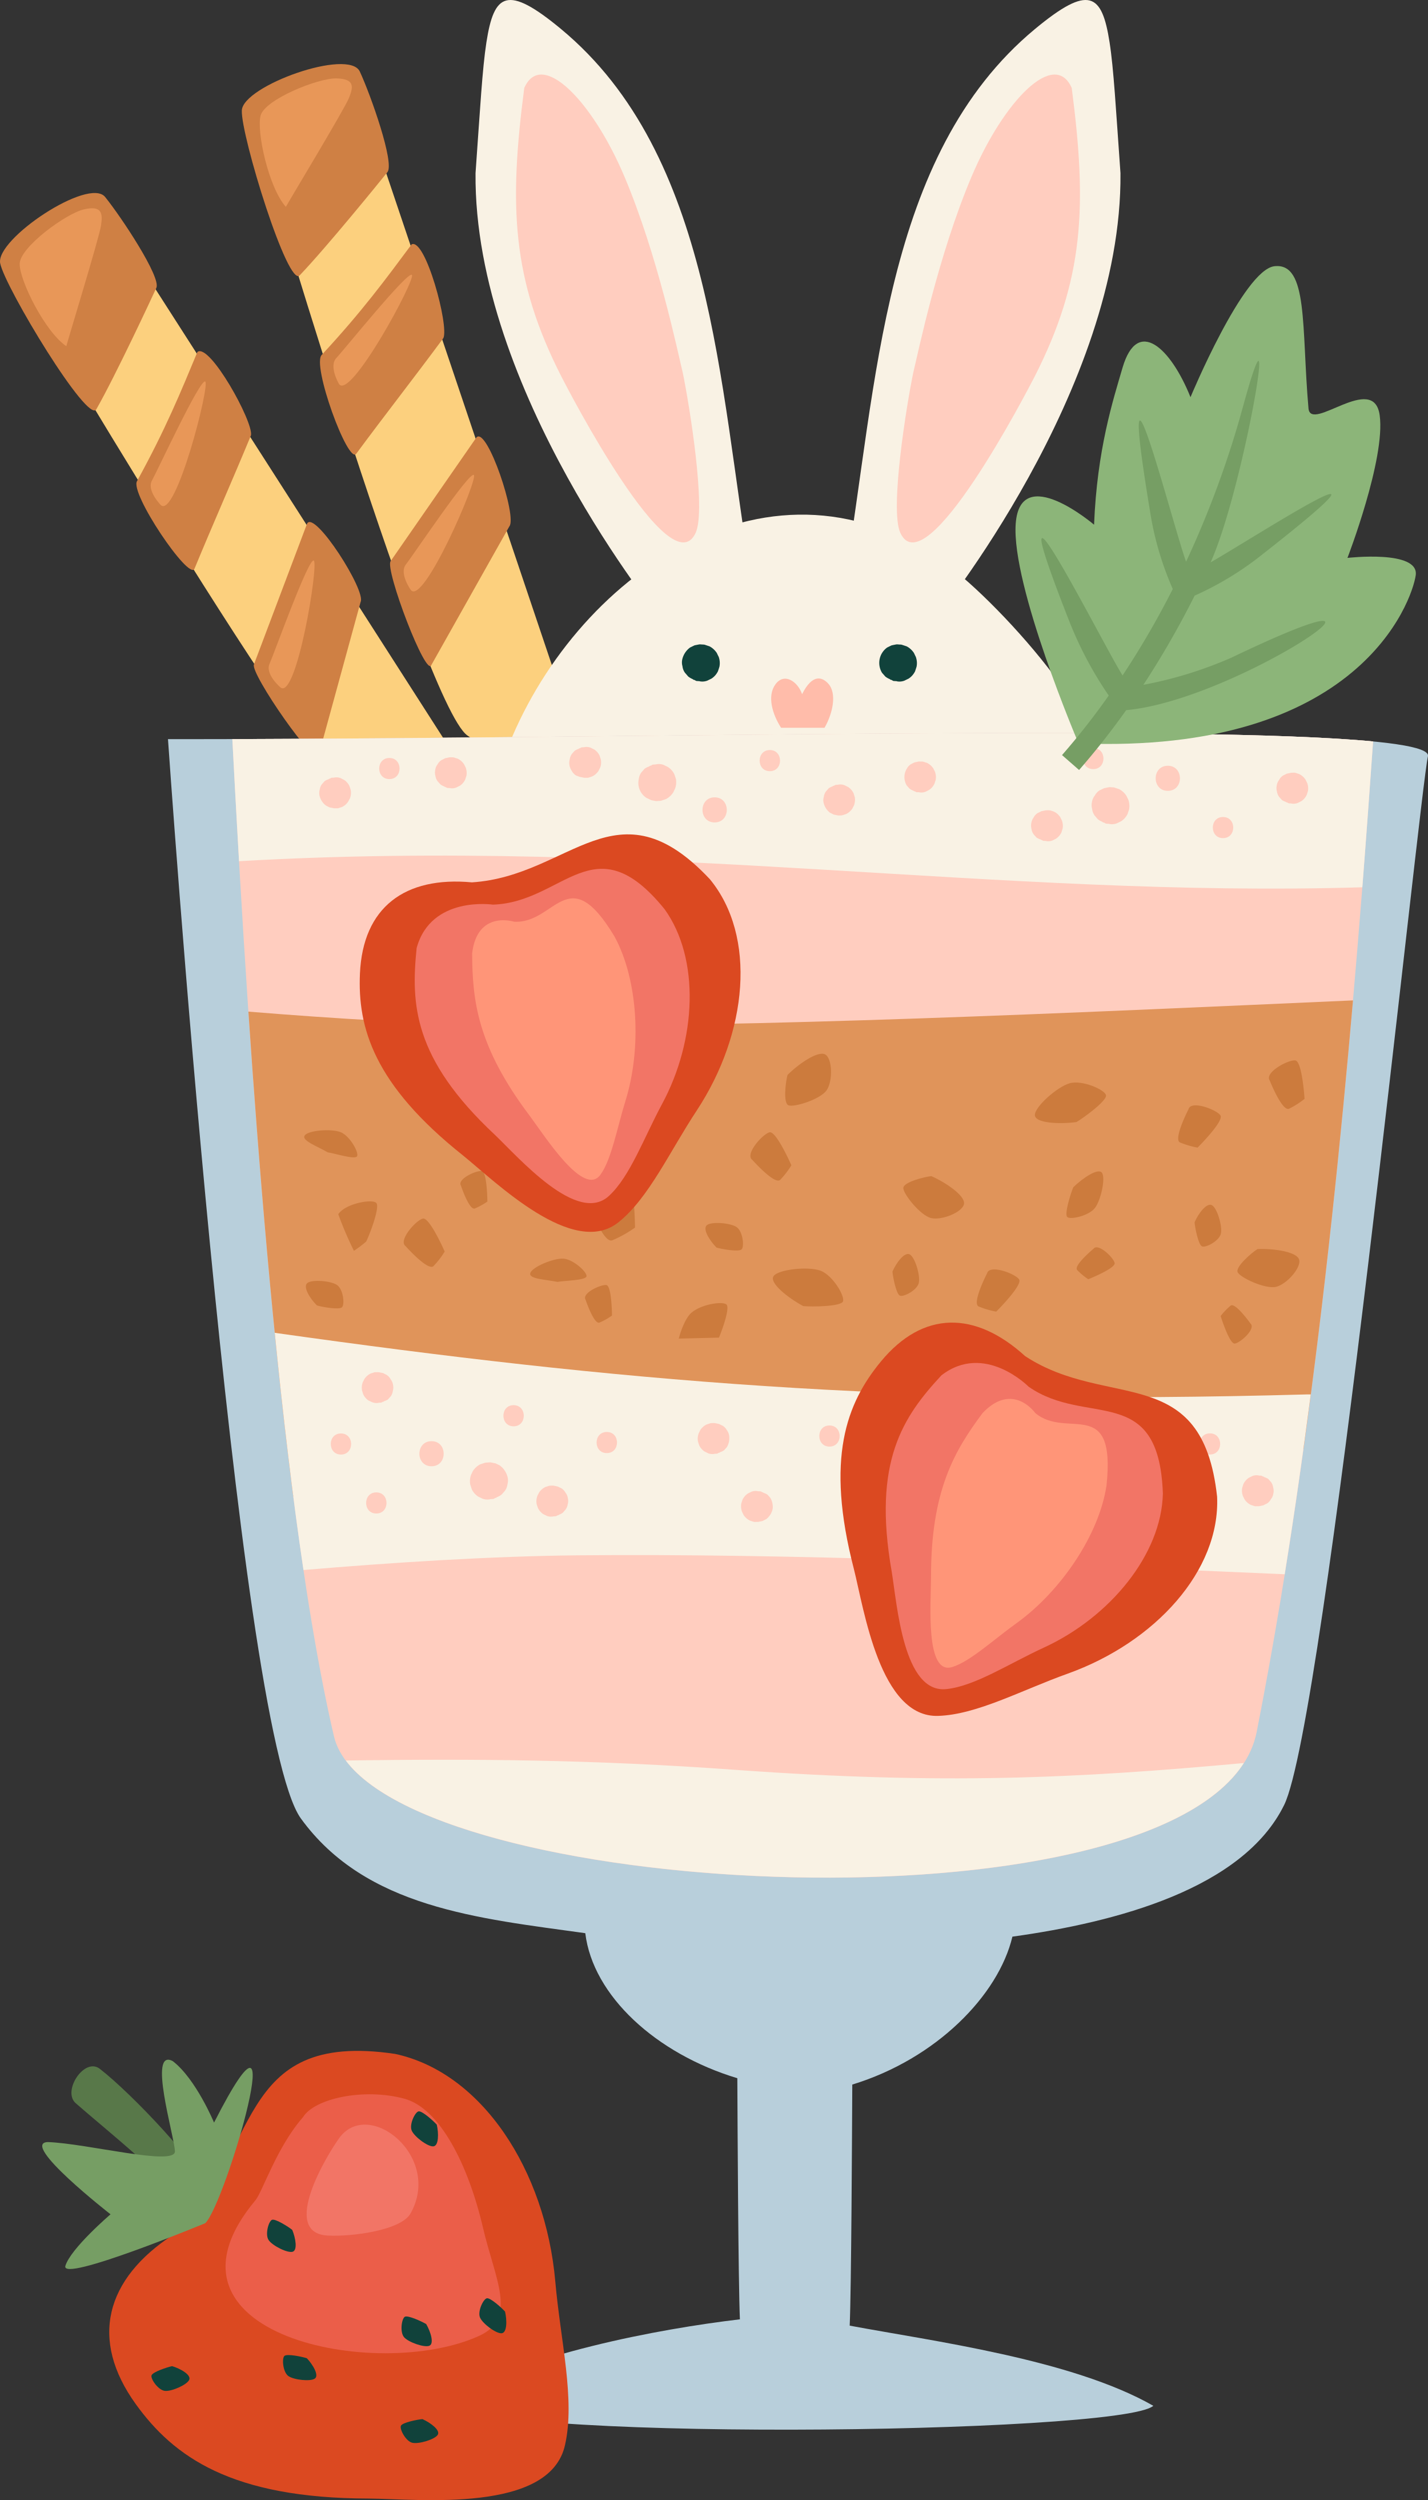 <svg xmlns="http://www.w3.org/2000/svg" width="617.25" height="1080" viewBox="0 0 617.25 1080"><rect x="0" y="0" width="617.25" height="1080" fill="#333333" stroke="none"/><g id="Слой_2" data-name="Слой 2"><g id="Easter65_545267704"><g id="Easter65_545267704-2" data-name="Easter65_545267704"><g><path d="M108.58 51.56s73.87 252 93.42 266.14 46.16-1.85 42.62-12.38L153.53 35C152 30.4 123.94 39.17 108.58 51.56z" fill="#fcd07e" fill-rule="evenodd"/><path d="M129.61 118.87c-5 6.13-25.57-60.5-25.08-71.17s46.25-27 51-16.79 15.08 39.51 11.95 43.43S141.22 106.72 129.61 118.87z" fill="#cf8044" fill-rule="evenodd"/><path d="M139.11 153.26c17.34-18.66 27.68-32.74 38.82-47.72 6-2.71 16.18 35.17 13.73 40.49-12.88 17.42-24.81 32.58-37.69 50C150.42 200.64 134.58 157.35 139.11 153.26z" fill="#cf8044" fill-rule="evenodd"/><path d="M168.86 242.39c12.72-18.4 24.4-35.1 37.12-53.49 4.64-4.53 17.73 34.51 14.15 38.54l-33.61 59.71C184.37 293.57 166.19 245.67 168.86 242.39z" fill="#cf8044" fill-rule="evenodd"/><path d="M123.57 89.36c.56-1.24 25.2-42 27.22-46.93s2.59-8.37-5.39-8.56-30.86 9.1-32.74 16S116.15 81.12 123.57 89.36z" fill="#e89758" fill-rule="evenodd"/><path d="M146.49 165.8s-4.48-7.58-1.09-11.17 30.84-37.68 32.65-35.9S151.18 173.54 146.49 165.8z" fill="#e89758" fill-rule="evenodd"/><path d="M177.54 254.81s-5.13-7.16-2.08-11 27.4-40.26 29.36-38.64S182.9 262.11 177.54 254.81z" fill="#e89758" fill-rule="evenodd"/></g><g><path d="M218.5 325.49c28.66-76.44 115.58-138.2 192.19-80.51 25.5 19.22 85.17 87.24 49.68 86.38z" fill="#f9f2e4" fill-rule="evenodd"/><g><path d="M384.62 293.37c.14.07.2.22.35.27s.28.0.4.1c.32.11.55.38.89.43l1.25.08c.14.0.26.11.41.11a6 6 0 0 0 3-.33l1.85-.9a7.88 7.88.0 0 0 2.77-3.15c.22-.65.43-1.3.65-2a7.87 7.87.0 0 0-.26-4v-.08a0 0 0 0 0 0 0h0c-.31-.62-.59-1.23-.89-1.85a8.75 8.75.0 0 0-1.46-1.68 7.44 7.44.0 0 0-1.83-1.23h-.05l-2-.66h0a7.56 7.56.0 0 0-1.06-.06 7.38 7.38.0 0 0-1.06-.07h0c-.1.0-1.92.36-2 .4h0-.11c-.19.08-1.69.8-1.86.9v0h-.05a8.18 8.18.0 0 0-2.29 11l1.41 1.6A7.77 7.77.0 0 0 384.62 293.37z" fill="#11423b" fill-rule="evenodd"/><path d="M299.42 293.37c.13.07.2.21.33.26s.29.05.42.11c.32.1.55.37.89.43l1.24.08c.14.0.27.1.41.1a6 6 0 0 0 3-.32l1.85-.9a7.9 7.9.0 0 0 2.77-3.16c.23-.65.44-1.29.65-2a8 8 0 0 0-.25-4v-.07a0 0 0 0 0 0 0v0c-.31-.61-.61-1.22-.9-1.85a9.34 9.34.0 0 0-1.45-1.67 7.77 7.77.0 0 0-1.83-1.24h-.05c-.06.0-1.91-.65-2-.66h0c-.32-.06-1.59-.1-1-.06a7.53 7.53.0 0 0-1.06-.07h-.05c-.1.0-1.92.36-2 .39h0-.1c-.19.09-1.69.81-1.87.91h0-.06a8.83 8.83.0 0 0-3.44 5.13 6 6 0 0 0 .07 3 5.88 5.88.0 0 0 1.09 2.84l1.39 1.61A8.2 8.2.0 0 0 299.42 293.37z" fill="#11423b" fill-rule="evenodd"/></g><g><g><path d="M285.67 267.44s-81-99.11-80.12-192.65c2-28 2.92-45 4.7-56.51 3.29-21.14 8.89-25.1 32.21-5.78C308.29 67 310.68 167 324.56 248.92 314.68 252 295.54 264.35 285.67 267.44z" fill="#f9f2e4" fill-rule="evenodd"/><path d="M226.61 38c-6.61 50.81-5.5 82.58 16.22 125 2.57 5 47 91 57.88 67.14 4.63-10.19-2.78-55.57-5.56-69-2.16-8.93-10.83-50.83-25.26-84.9C256 43.43 234.05 21.1 226.61 38z" fill="#ffcdbf" fill-rule="evenodd"/></g><g><path d="M404.21 267.44s81-99.11 80.11-192.65c-2-28-2.92-45-4.71-56.51-3.29-21.14-8.88-25.1-32.2-5.78C381.58 67 379.18 167 365.31 248.92 375.19 252 394.33 264.35 404.21 267.44z" fill="#f9f2e4" fill-rule="evenodd"/><path d="M463.25 38c6.62 50.81 5.5 82.58-16.2 125-2.59 5-47 91-57.9 67.14-4.63-10.19 2.79-55.57 5.57-69 2.15-8.93 10.82-50.83 25.26-84.9C433.89 43.43 455.82 21.1 463.25 38z" fill="#ffcdbf" fill-rule="evenodd"/></g></g></g><path d="M346.7 299.87c-1.82-5.42-7.73-9.55-11.56-4.19-3.61 5-1.31 12.83 2.48 18.7h18.79c3.64-6.38 5.38-14.91 1.62-19.05C355.41 292.43 351.18 290.92 346.7 299.87z" fill="#ffbcaa" fill-rule="evenodd"/><g><path d="M5 116.54S137.81 343 160.21 352s44.33-13 38.33-22.35l-154-240.1C41.91 85.45 16.84 100.78 5 116.54z" fill="#fcd07e" fill-rule="evenodd"/><path d="M41.69 176.71C38.3 183.89 2.2 124.24.08 113.76S38.39 76.35 45.45 85.1s24.23 34.66 22.14 39.23S50 162.1 41.69 176.71z" fill="#cf8044" fill-rule="evenodd"/><path d="M59.26 207.77c12.29-22.32 18.9-38.5 26.07-55.73 5.21-4.1 24.25 30.19 23.16 36-8.28 20-16.16 37.63-24.43 57.65C81.74 251 55.86 212.83 59.26 207.77z" fill="#cf8044" fill-rule="evenodd"/><path d="M109.77 287c7.87-20.94 15.14-40 23-60.9 3.42-5.53 25.58 29.17 23.1 33.93q-9.06 33.06-18.11 66.1C137.25 332.87 108 290.83 109.77 287z" fill="#cf8044" fill-rule="evenodd"/><path d="M28.67 149.55c.24-1.33 14.23-46.91 15-52.13s.47-8.76-7.31-7S8.65 106.75 8.51 113.92 19.48 143.36 28.67 149.55z" fill="#e89758" fill-rule="evenodd"/><path d="M69.47 218.14s-6.18-6.27-3.78-10.57 20.77-44 23-42.76S75.9 224.51 69.47 218.14z" fill="#e89758" fill-rule="evenodd"/><path d="M121.21 296.94s-6.71-5.7-4.7-10.19 16.8-45.71 19.1-44.61S128.18 302.72 121.21 296.94z" fill="#e89758" fill-rule="evenodd"/></g><path d="M193.85 1036.87c3.54 18.2 290.77 14.85 304.67 2.38-35.19-20.11-95.82-28-131.24-34.63.72-16.57 1-82.88 1.12-104.14 36.34-11.1 63.19-38.61 69.21-63.89 45-6.26 99.68-20.68 117.47-56.9s58.37-436 62.14-453-329.15-7.2-544.61-7.4c0 0 29.36 427.58 57.45 466.26s76.79 43.1 122.93 49.54c3.27 27 30.58 52.06 65.72 62.65.11 21.26.4 87.58 1.11 104.15C284.92 1006 226 1017 193.85 1036.87z" fill="#b8cfdb" fill-rule="evenodd"/><g><path d="M593.51 320.28c-75.38-7.25-315.11-1.49-493.08-1C104.87 403 117 632.46 144.34 750c16.87 72.46 380.59 90.77 398.87-1.9C572.51 599.57 586.2 424.64 593.51 320.28z" fill="#ffcdbf" fill-rule="evenodd"/><path d="M107.37 437c4.4 65.06 10.66 141.75 19.4 209.46 133-17.77 248-26.54 412.41-22 6.51.17 14.87.72 24.25 1.49 9.32-67.06 16.22-134.24 21.4-193.8C462 437.59 327.11 443.93 221.5 442.92 185.17 442.57 144.31 440 107.37 437z" fill="#e0945a" fill-rule="evenodd"/><path d="M593.51 320.28c-75.38-7.25-315.11-1.49-493.08-1 .74 13.93 1.69 31.93 2.89 52.74 178.86-10.32 327.54 16 485.55 11.26C590.65 360.33 592.18 339.14 593.51 320.28z" fill="#f9f2e4" fill-rule="evenodd"/><path d="M118.76 575.75c3.55 35.49 7.65 70.5 12.42 102.46 38.19-3.23 81.08-6 119-6.35 89.14-.86 199.12 3.53 305.12 8.18 4.13-25.72 7.88-51.77 11.27-77.69h-1.5C386.9 607.34 266.71 596.6 118.76 575.75z" fill="#f9f2e4" fill-rule="evenodd"/></g><path d="M149.47 760.49c44.91 60 341.26 74.11 388.16 1.1-72.32 6.64-129.92 9.38-218.94 3C255.71 760 205.07 759.75 149.47 760.49z" fill="#f9f2e4" fill-rule="evenodd"/><g><path d="M253.89 517.93s6.47 19.42 10.78 17.85a51.9 51.9.0 0 0 9.81-5.49s-.19-23-4.31-23.74S250.75 512.83 253.89 517.93z" fill="#cc7b3d" fill-rule="evenodd"/><path d="M340.41 464.34c-.78 2.74-2 12.16.4 13.13s13.73-2.54 16.48-6.47 2.55-13.73-.59-15.49S345.12 459.63 340.41 464.34z" fill="#cc7b3d" fill-rule="evenodd"/><path d="M309.71 538.92c2.1.64 9.6 2 10.85.78s.53-7.8-2.16-9.63-10.79-2.46-12.83-.85S306.75 535.94 309.71 538.92z" fill="#cc7b3d" fill-rule="evenodd"/><path d="M325.22 501.07s9.61 10.83 12 8.61a36.67 36.67.0 0 0 4.85-6.3s-6.51-14.88-9.41-14.25S321.75 498.62 325.22 501.07z" fill="#cc7b3d" fill-rule="evenodd"/><path d="M241 553.75c2.73-.56 12.2-.62 12.52-2.42s-5.78-7.43-10.1-7.63-13.34 3.62-14.19 6.2S235.45 552.65 241 553.75z" fill="#cc7b3d" fill-rule="evenodd"/><path d="M253.11 561.43s3.59 10.77 6 9.9a28.26 28.26.0 0 0 5.43-3.05s-.1-12.72-2.39-13.15S251.36 558.61 253.11 561.43z" fill="#cc7b3d" fill-rule="evenodd"/><path d="M402.58 508.06c-2.85.26-12.05 2.56-12.12 5.11s7.34 11.88 12 13 13.73-2.59 14.24-6.15S408.67 510.74 402.58 508.06z" fill="#cc7b3d" fill-rule="evenodd"/><path d="M463.94 512.84c-1.11 2.55-3.94 11.57-2.64 12.87s9.4-.5 12-3.92 4.66-13 3-15.2S468 508.92 463.94 512.84z" fill="#cc7b3d" fill-rule="evenodd"/><path d="M472.66 539.44s-8.74 7.25-7.06 9.16a28.13 28.13.0 0 0 4.8 4s11.82-4.69 11.4-7S474.66 536.8 472.66 539.44z" fill="#cc7b3d" fill-rule="evenodd"/><path d="M385.76 549.27c.16 2.2 1.6 9.69 3.2 10.41s7.47-2.33 8.19-5.51-1.61-10.94-3.85-12.26S387.45 545.44 385.76 549.27z" fill="#cc7b3d" fill-rule="evenodd"/><path d="M426.66 550.06S420 562.94 423 564.35a36.9 36.9.0 0 0 7.62 2.24s11.52-11.45 9.88-13.92S427.69 546 426.66 550.06z" fill="#cc7b3d" fill-rule="evenodd"/><path d="M347.21 564.2c3.65.35 16 .22 17.12-1.93s-4.42-11.51-9.76-13.4-18.13-.54-20.18 2.37S340.69 560.72 347.21 564.2z" fill="#cc7b3d" fill-rule="evenodd"/><g><path d="M310.78 577.82c1.92-4.65 4.63-12.75 3.3-14.23-1.61-1.79-12.34.0-16 4.27-1.86 2.15-3.64 6.35-4.69 10.38Q302 578.06 310.78 577.82z" fill="#cc7b3d" fill-rule="evenodd"/><path d="M158.28 536.32c1.63-3.28 6-14.87 4.39-16.66s-12.35.0-16 4.26a5.59 5.59.0 0 0-.46.58 155.75 155.75.0 0 0 6.77 15.82A51.93 51.93.0 0 0 158.28 536.32z" fill="#cc7b3d" fill-rule="evenodd"/></g><path d="M175.36 538.34s9.62 10.83 12 8.6a36.39 36.39.0 0 0 4.86-6.3s-6.52-14.88-9.42-14.24S171.9 535.89 175.36 538.34z" fill="#cc7b3d" fill-rule="evenodd"/><path d="M199.23 512.15s3.58 10.76 6 9.89a28.67 28.67.0 0 0 5.44-3s-.1-12.72-2.39-13.15S197.49 509.33 199.23 512.15z" fill="#cc7b3d" fill-rule="evenodd"/><path d="M141.7 497.8c2.77.34 11.77 3.29 12.64 1.68s-3.12-8.88-7.15-10.43-13.81-.79-15.44 1.39S136.79 495 141.7 497.8z" fill="#cc7b3d" fill-rule="evenodd"/><path d="M137 563.92c2.1.65 9.6 2 10.84.78s.54-7.8-2.17-9.62-10.78-2.46-12.82-.85S134 561 137 563.92z" fill="#cc7b3d" fill-rule="evenodd"/><path d="M465.27 484.71c3.17-1.84 13.16-9.16 12.8-11.55s-10.31-6.78-15.75-5.2-15 10.12-15 13.69S457.94 485.68 465.27 484.71z" fill="#cc7b3d" fill-rule="evenodd"/><path d="M513.71 479.2s-6.62 12.89-3.69 14.29a36.71 36.71.0 0 0 7.63 2.25s11.52-11.46 9.88-13.92S514.75 475.09 513.71 479.2z" fill="#cc7b3d" fill-rule="evenodd"/><path d="M540.52 571.74s-6.55-9.26-8.58-7.74a28.86 28.86.0 0 0-4.32 4.49s3.77 12.13 6.09 11.9S543 574 540.52 571.74z" fill="#cc7b3d" fill-rule="evenodd"/><path d="M516.35 528c.16 2.19 1.6 9.67 3.2 10.4s7.46-2.33 8.18-5.5-1.6-11-3.84-12.27S518 524.14 516.35 528z" fill="#cc7b3d" fill-rule="evenodd"/><path d="M548.84 466.76s5.35 13.46 8.34 12.19a36.58 36.58.0 0 0 6.71-4.27s-1-16.21-4-16.6S546.43 463.28 548.84 466.76z" fill="#cc7b3d" fill-rule="evenodd"/><path d="M543.54 539.57c-2.43 1.5-9.63 7.67-8.56 10s11.87 7.37 16.54 6.32 11.13-8.43 10-11.84S550.2 539.26 543.54 539.57z" fill="#cc7b3d" fill-rule="evenodd"/></g><g><path d="M394.82 341.56c.12.06.18.17.29.23s.23.0.35.07c.27.08.46.3.75.36h1c.13.0.23.09.35.08a5.05 5.05.0 0 0 2.52-.3l1.54-.78a6.66 6.66.0 0 0 2.3-2.69c.18-.55.35-1.1.53-1.64a6.78 6.78.0 0 0-.27-3.37.13.13.0 0 0 0-.06v0h0l-.77-1.54a7.82 7.82.0 0 0-1.25-1.41 6.67 6.67.0 0 0-1.55-1h-.05S399 329 398.92 329h0c-.26.0-1.33-.07-.88.0a5.24 5.24.0 0 0-.89-.05h0l-1.69.35h0-.08c-.17.07-1.41.69-1.57.78h0v0a5 5 0 0 0-1.83 1.95 6.94 6.94.0 0 0 0 7.34c.41.44.8.88 1.2 1.33A6.53 6.53.0 0 0 394.82 341.56z" fill="#ffcdbf" fill-rule="evenodd"/><path d="M449.69 362.57c.11.06.17.17.29.22s.23.0.35.08.47.31.75.35l1 .06c.12.0.23.08.35.08a4.92 4.92.0 0 0 2.51-.31l1.54-.77a6.65 6.65.0 0 0 2.31-2.68c.17-.56.35-1.1.52-1.65a6.65 6.65.0 0 0-.26-3.37.42.42.0 0 1 0-.06v0h0l-.77-1.56a8.47 8.47.0 0 0-1.25-1.4 6.36 6.36.0 0 0-1.55-1v0l-1.66-.52h0c-.27.0-1.35-.07-.89.0a8 8 0 0 0-.89.0h-.05l-1.68.35h0-.09l-1.56.78h0a.1.1.0 0 0-.05.0 5 5 0 0 0-1.82 1.94 6.08 6.08.0 0 0-.93 5 5.1 5.1.0 0 0 1 2.38c.4.45.8.89 1.19 1.34A6.91 6.91.0 0 0 449.69 362.57z" fill="#ffcdbf" fill-rule="evenodd"/><path d="M472.55 332.24c5.88.0 5.89-9.12.0-9.12S466.68 332.24 472.55 332.24z" fill="#ffcdbf" fill-rule="evenodd"/><path d="M476.48 355c.13.07.2.21.33.27s.28.0.42.09c.32.11.55.38.89.44l1.24.09c.14.0.26.09.41.09a5.88 5.88.0 0 0 3-.33l1.85-.89a8.13 8.13.0 0 0 2.78-3.15c.21-.65.43-1.3.64-1.95a7.92 7.92.0 0 0-.26-4 .14.14.0 0 0 0-.06v0h0l-.9-1.86a9.38 9.38.0 0 0-1.44-1.68 7.79 7.79.0 0 0-1.84-1.23h0l-2-.66h0a7 7 0 0 0-1-.07 8.44 8.44.0 0 0-1.06-.06h-.06c-.09.0-1.92.37-2 .4h0-.11c-.19.07-1.69.8-1.87.89v0h-.06a6 6 0 0 0-2.19 2.29 6 6 0 0 0-1.25 2.83 6.09 6.09.0 0 0 .07 3 6 6 0 0 0 1.1 2.86c.46.53.92 1.07 1.4 1.61A7.65 7.65.0 0 0 476.48 355z" fill="#ffcdbf" fill-rule="evenodd"/><path d="M504.78 341.63c7 0 7-10.84.0-10.84S497.8 341.63 504.78 341.63z" fill="#ffcdbf" fill-rule="evenodd"/><path d="M528.65 362.05c5.88.0 5.89-9.12.0-9.12S522.78 362.05 528.65 362.05z" fill="#ffcdbf" fill-rule="evenodd"/><path d="M555.73 346.37c.12.0.17.16.29.21s.24.0.35.09c.27.07.47.3.75.35l1 .05c.12.0.22.09.34.08a5 5 0 0 0 2.51-.3l1.55-.78a6.7 6.7.0 0 0 2.3-2.68c.18-.55.35-1.1.53-1.65a6.66 6.66.0 0 0-.27-3.37s0 0 0-.06v0h0c-.27-.51-.52-1-.78-1.55a8.17 8.17.0 0 0-1.24-1.41 6.67 6.67.0 0 0-1.55-1h0s-1.62-.52-1.66-.53h0c-.27-.05-1.34-.07-.89.0a5.69 5.69.0 0 0-.88.0h0l-1.69.35s0 0 0 0h-.09l-1.56.78v0h-.05a5 5 0 0 0-1.82 2 5 5 0 0 0-1 2.4 5.07 5.07.0 0 0 .08 2.54 5.17 5.17.0 0 0 1 2.4c.41.44.8.88 1.2 1.33A6.88 6.88.0 0 0 555.73 346.37z" fill="#ffcdbf" fill-rule="evenodd"/><path d="M142 336.63c.11-.05.17-.17.28-.22s.24.0.36-.08.46-.3.74-.36l1-.05c.12.0.22-.08.35-.08a5.17 5.17.0 0 1 2.52.3l1.54.79a6.61 6.61.0 0 1 2.29 2.68c.18.55.35 1.1.52 1.65a6.52 6.52.0 0 1-.26 3.36.13.13.0 0 1 0 .06.0.0.0 0 1 0 0h0c-.27.51-.52 1-.79 1.54a7.8 7.8.0 0 1-1.23 1.41 6.42 6.42.0 0 1-1.56 1v0l-1.66.52h0a5.67 5.67.0 0 1-.89.0 7.6 7.6.0 0 1-.88.0h-.05l-1.68-.35h0-.09l-1.56-.78v0 0a7.39 7.39.0 0 1-2.84-4.35 5.08 5.08.0 0 1 .09-2.54 4.93 4.93.0 0 1 .95-2.39l1.2-1.34A6.4 6.4.0 0 1 142 336.63z" fill="#ffcdbf" fill-rule="evenodd"/><path d="M250.1 323.49c.12-.06.17-.17.29-.22s.24.0.35-.08.47-.31.75-.36l1-.05c.12.0.23-.08.35-.08a5 5 0 0 1 2.51.31l1.54.77a6.61 6.61.0 0 1 2.31 2.69c.17.55.35 1.09.52 1.64a6.65 6.65.0 0 1-.26 3.37s0 0 0 0a0 0 0 0 0 0 0h0l-.77 1.56a8.39 8.39.0 0 1-1.24 1.39 6.36 6.36.0 0 1-1.56 1h0l-1.66.54h0a6.05 6.05.0 0 1-.89.0 6 6 0 0 1-.89.0h0l-1.69-.35h0-.09L249 335h0v0a5.08 5.08.0 0 1-1.82-1.95 6.08 6.08.0 0 1-.93-5 5.14 5.14.0 0 1 .95-2.38l1.19-1.34A6.91 6.91.0 0 1 250.1 323.49z" fill="#ffcdbf" fill-rule="evenodd"/><path d="M168.31 327.43c5.86.0 5.87 9.12.0 9.12S162.43 327.43 168.31 327.43z" fill="#ffcdbf" fill-rule="evenodd"/><path d="M280.59 331.09c.13-.07.2-.21.34-.27s.28.0.41-.1c.31-.1.55-.37.89-.43l1.23-.08c.15.0.28-.1.42-.1a6 6 0 0 1 3 .32l1.84.9a7.94 7.94.0 0 1 2.78 3.16c.21.64.43 1.3.65 1.94a8.15 8.15.0 0 1-.27 4 .14.14.0 0 1 0 .06s0 0 0 0h0l-.9 1.85a9.54 9.54.0 0 1-1.45 1.69 7.59 7.59.0 0 1-1.84 1.23h-.05l-1.95.65h0a6.91 6.91.0 0 1-1.05.07 7.16 7.16.0 0 1-1.05.07s0 0-.06.0-1.91-.36-2-.39h0l-.12-.05-1.86-.9v0h-.06a7.7 7.7.0 0 1-3.38-8.16 6.07 6.07.0 0 1 1.1-2.86l1.4-1.6A8 8 0 0 1 280.59 331.09z" fill="#ffcdbf" fill-rule="evenodd"/><path d="M308.9 344.43c7 0 7 10.84.0 10.84S301.91 344.43 308.9 344.43z" fill="#ffcdbf" fill-rule="evenodd"/><path d="M332.76 324c5.88.0 5.89 9.13.0 9.13S326.89 324 332.76 324z" fill="#ffcdbf" fill-rule="evenodd"/><path d="M359.85 339.7c.11-.06.17-.17.28-.22s.25.0.35-.08c.27-.08.47-.3.75-.35l1-.06c.13.0.24-.09.35-.08a5.06 5.06.0 0 1 2.52.31l1.54.77a6.73 6.73.0 0 1 2.31 2.68c.17.55.34 1.1.52 1.65a6.76 6.76.0 0 1-.26 3.37s0 0 0 .05.0.0.0.0h0l-.77 1.54a7.4 7.4.0 0 1-1.25 1.4 6.4 6.4.0 0 1-1.55 1v0l-1.65.52h0a8.46 8.46.0 0 1-.88.05 6.79 6.79.0 0 1-.89.0h0l-1.69-.34h0-.08l-1.56-.78h0-.05a7.59 7.59.0 0 1-2.84-4.35 5 5 0 0 1 .09-2.55 5.22 5.22.0 0 1 .95-2.39l1.19-1.33A6.59 6.59.0 0 1 359.85 339.7z" fill="#ffcdbf" fill-rule="evenodd"/><path d="M192 339.71c.11.05.18.17.29.21s.23.0.35.09.46.3.74.36l1 .05c.12.0.23.08.35.07a4.84 4.84.0 0 0 2.52-.31l1.54-.77a6.64 6.64.0 0 0 2.3-2.68c.17-.55.35-1.1.53-1.65a6.86 6.86.0 0 0-.27-3.36s0 0 0-.06v0h0l-.78-1.55a7.67 7.67.0 0 0-1.24-1.4 6.42 6.42.0 0 0-1.56-1v0c-.05.0-1.61-.52-1.66-.52h0a5.46 5.46.0 0 0-.87-.05 8.3 8.3.0 0 0-.9.0h0l-1.69.35h0-.08c-.17.07-1.41.69-1.56.78s0 0 0 0 0 0-.06.0a5 5 0 0 0-1.83 1.94 5.09 5.09.0 0 0-1 2.4 5.23 5.23.0 0 0 .09 2.55 5.07 5.07.0 0 0 1 2.39l1.2 1.33A6.71 6.71.0 0 0 192 339.71z" fill="#ffcdbf" fill-rule="evenodd"/></g><g><path d="M466.2 321.12s-29.14-68.2-27.16-94.93 33.87.47 33.87.47c1.3-32.5 8.19-53.75 12.31-67.84 6.46-22 20.8-8.58 29.37 12.75.0.0 22.87-55 36.27-56.57 14.72-1.66 11.66 26.4 14.73 61.41.93 10.62 28.21-15.8 30.78 3S582.44 241 582.44 241s31.11-3.59 29.5 7.53S587.43 326 466.2 321.12z" fill="#8cb579" fill-rule="evenodd"/><path d="M485.23 291.77a375.59 375.59.0 0 0 21.7-37.33A134.16 134.16.0 0 1 497.12 221c-15.27-92.54 9.51 4.89 15.56 21.65a419.77 419.77.0 0 0 24.6-67c16.67-60.95.23 35.8-14 67.29 19.8-11.37 92.58-58.45 22.1-3.23a134.44 134.44.0 0 1-29 17.59 387.36 387.36.0 0 1-22.15 38.53 174.89 174.89.0 0 0 38.1-11.76c93-44.51 3.41 18.34-45.54 22.69a325 325 0 0 1-20.36 25.86l-7.37-6.44a312.5 312.5.0 0 0 20.19-25.72 161.49 161.49.0 0 1-17.17-32.39C427.77 180.7 477.61 280.05 485.23 291.77z" fill="#769e64" fill-rule="evenodd"/></g><g><path d="M311.31 627.29c-.11.06-.18.17-.29.22a2 2 0 0 1-.35.08c-.26.09-.46.31-.75.36l-1 .06c-.12.0-.23.07-.35.07a5 5 0 0 1-2.52-.31l-1.54-.77a6.58 6.58.0 0 1-2.29-2.69c-.19-.54-.36-1.09-.53-1.64a6.72 6.72.0 0 1 .26-3.36s0 0 0-.06v0h0c.26-.52.53-1 .77-1.55a8.08 8.08.0 0 1 1.25-1.4 6.23 6.23.0 0 1 1.56-1v0c.05.0 1.61-.52 1.66-.52h0a5.54 5.54.0 0 1 .88-.05 7.86 7.86.0 0 1 .89.0h0l1.69.36h0 .08c.17.07 1.41.69 1.57.78h0 .05a5.06 5.06.0 0 1 1.83 1.93 5.17 5.17.0 0 1 1 2.41 7.62 7.62.0 0 1-1 4.93c-.4.46-.8.9-1.2 1.34A6.53 6.53.0 0 1 311.31 627.29z" fill="#ffcdbf" fill-rule="evenodd"/><path d="M241.62 654.32c-.1.06-.16.18-.28.23s-.24.0-.35.07c-.27.09-.47.31-.75.36l-1.05.06c-.11.0-.22.07-.34.07a5 5 0 0 1-2.52-.3l-1.55-.77a6.67 6.67.0 0 1-2.29-2.7c-.17-.55-.36-1.08-.53-1.64a6.74 6.74.0 0 1 .27-3.36.14.14.0 0 1 0-.06.0.0.0 0 1 0 0h0l.78-1.55a7.66 7.66.0 0 1 1.23-1.4 6.62 6.62.0 0 1 1.56-1v0s1.6-.52 1.65-.52h0a5.67 5.67.0 0 1 .89-.05 7.6 7.6.0 0 1 .88.0h.05l1.68.36h0 .1c.15.07 1.4.69 1.55.78h0 .05a5.08 5.08.0 0 1 1.82 1.95 4.85 4.85.0 0 1 1 2.41 5.08 5.08.0 0 1-.08 2.54 5 5 0 0 1-1 2.38c-.39.46-.79.9-1.19 1.34A6.74 6.74.0 0 1 241.62 654.32z" fill="#ffcdbf" fill-rule="evenodd"/><path d="M222 616.13c-5.86.0-5.87-9.13.0-9.13S227.88 616.13 222 616.13z" fill="#ffcdbf" fill-rule="evenodd"/><path d="M214.83 646.72c-.13.07-.19.22-.34.27s-.28.0-.4.1c-.32.11-.55.38-.89.43l-1.24.08c-.15.0-.27.11-.42.11a6 6 0 0 1-3-.33l-1.85-.9a7.88 7.88.0 0 1-2.77-3.15l-.65-2a8 8 0 0 1 .26-4 .25.25.0 0 0 0-.07.0.0.0 0 1 0 0h0c.3-.61.59-1.23.89-1.85a9.51 9.51.0 0 1 1.46-1.69 7.69 7.69.0 0 1 1.83-1.22h.05c.06.0 1.91-.65 2-.65h0a7 7 0 0 1 1-.07 7.53 7.53.0 0 1 1.06-.07H212l2 .39h0a.22.22.0 0 0 .11.0c.19.08 1.68.81 1.86.9v0 0a8.87 8.87.0 0 1 3.45 5.13 6.09 6.09.0 0 1-.07 3 6 6 0 0 1-1.09 2.85l-1.41 1.6A7.27 7.27.0 0 1 214.83 646.72z" fill="#ffcdbf" fill-rule="evenodd"/><path d="M186.53 633.39c-7 0-7-10.84.0-10.84S193.52 633.39 186.53 633.39z" fill="#ffcdbf" fill-rule="evenodd"/><path d="M162.66 653.8c-5.87.0-5.87-9.12.0-9.12S168.54 653.8 162.66 653.8z" fill="#ffcdbf" fill-rule="evenodd"/><path d="M166.14 605.24c-.11.0-.17.17-.28.22a2.49 2.49.0 0 1-.35.08c-.27.08-.47.3-.75.35l-1 .06c-.12.0-.22.09-.35.08a5.06 5.06.0 0 1-2.52-.31L159.3 605a6.68 6.68.0 0 1-2.29-2.68c-.18-.55-.36-1.1-.52-1.65a6.65 6.65.0 0 1 .25-3.37.09.09.0 0 1 0-.06s0 0 0 0h0c.25-.52.52-1 .77-1.55a7.38 7.38.0 0 1 1.24-1.4 6.46 6.46.0 0 1 1.56-1v0c.05.0 1.61-.52 1.66-.52h0a8.57 8.57.0 0 1 .89.0c-.16.0.6-.05.88.0h0l1.68.34h0 .1l1.55.78h0a.11.11.0 0 0 0 0 5.09 5.09.0 0 1 1.82 2 4.86 4.86.0 0 1 1 2.4 5.11 5.11.0 0 1-.09 2.55 5 5 0 0 1-.95 2.39l-1.2 1.33A6.4 6.4.0 0 1 166.14 605.24z" fill="#ffcdbf" fill-rule="evenodd"/><path d="M546.56 638.11c-.12-.05-.18-.17-.29-.22s-.24.0-.35-.09c-.27-.07-.47-.3-.75-.34l-1-.06c-.13.0-.23-.08-.36-.08a4.92 4.92.0 0 0-2.51.31l-1.54.77a6.7 6.7.0 0 0-2.3 2.68c-.18.55-.35 1.1-.52 1.65a6.66 6.66.0 0 0 .26 3.37v.06.0h0l.77 1.56a8 8 0 0 0 1.24 1.4 6.56 6.56.0 0 0 1.55 1v0c.05.0 1.62.52 1.66.52h0a5.67 5.67.0 0 0 .89.0c-.15.0.61.0.89.0h0c.08.0 1.62-.32 1.69-.34h0 .09l1.56-.78h0 .05a5 5 0 0 0 1.82-2 4.82 4.82.0 0 0 1-2.4 4.75 4.75.0 0 0-.09-2.54 5.09 5.09.0 0 0-.94-2.4c-.41-.44-.8-.88-1.2-1.33A6.85 6.85.0 0 0 546.56 638.11z" fill="#ffcdbf" fill-rule="evenodd"/><path d="M441.21 615.25c-.1-.06-.16-.18-.28-.22a2.09 2.09.0 0 0-.36-.08c-.26-.09-.46-.31-.74-.36l-1.05-.06c-.12.0-.23-.07-.35-.07a5 5 0 0 0-2.51.3l-1.55.78a6.58 6.58.0 0 0-2.29 2.69c-.18.55-.36 1.09-.53 1.64a6.74 6.74.0 0 0 .27 3.36.14.14.0 0 0 0 .06.0.0.0 0 0 0 0h0l.78 1.55a7.66 7.66.0 0 0 1.23 1.4 6.32 6.32.0 0 0 1.56 1v0c.05.0 1.61.52 1.66.52h0a5.56 5.56.0 0 0 .88.0 8 8 0 0 0 .89.0h0l1.68-.36h0 .1c.15-.08 1.4-.69 1.55-.78h0 .05a6.45 6.45.0 0 0 2.74-6.89 4.9 4.9.0 0 0-.95-2.38c-.39-.46-.79-.9-1.2-1.35A6.82 6.82.0 0 0 441.21 615.25z" fill="#ffcdbf" fill-rule="evenodd"/><path d="M523 619.18c-5.87.0-5.88 9.13.0 9.13S528.88 619.18 523 619.18z" fill="#ffcdbf" fill-rule="evenodd"/><path d="M410.72 622.84c-.13-.06-.2-.21-.33-.26s-.29.0-.42-.1c-.31-.1-.54-.38-.88-.43l-1.25-.08c-.14.0-.27-.11-.41-.11a6 6 0 0 0-3 .33l-1.85.9a7.88 7.88.0 0 0-2.77 3.15l-.65 2a8 8 0 0 0 .25 4v.07a.06.06.0 0 0 0 0h0c.31.62.61 1.23.9 1.85a10 10 0 0 0 1.45 1.69 7.75 7.75.0 0 0 1.84 1.22h.05c.05.0 1.9.65 2 .66h0a7.45 7.45.0 0 0 1.05.06 7.75 7.75.0 0 0 1.07.07h0c.1.0 1.92-.37 2-.4h0 .1c.2-.08 1.69-.8 1.86-.9v0s.05.0.06.0a8.93 8.93.0 0 0 3.45-5.12 6 6 0 0 0-.07-3 6.12 6.12.0 0 0-1.09-2.85c-.46-.54-.94-1.07-1.4-1.61A8.2 8.2.0 0 0 410.72 622.84z" fill="#ffcdbf" fill-rule="evenodd"/><path d="M382.41 636.18c-7 0-7 10.84.0 10.84S389.4 636.18 382.41 636.18z" fill="#ffcdbf" fill-rule="evenodd"/><path d="M358.54 615.77c-5.86.0-5.87 9.12.0 9.12S364.42 615.77 358.54 615.77z" fill="#ffcdbf" fill-rule="evenodd"/><path d="M330.07 644.88c-.1.0-.16-.17-.28-.22s-.24.0-.35-.08-.47-.31-.74-.35l-1.06-.05c-.11.0-.23-.09-.34-.08a5.05 5.05.0 0 0-2.52.3l-1.54.77a6.8 6.8.0 0 0-2.3 2.69c-.17.55-.36 1.1-.53 1.64a6.88 6.88.0 0 0 .27 3.37.14.14.0 0 0 0 .07h0l.78 1.56a7.28 7.28.0 0 0 1.23 1.39 6 6 0 0 0 1.57 1v0l1.65.53h0a4.29 4.29.0 0 0 .88.0 8.3 8.3.0 0 0 .9.0h.05l1.68-.34h0 .08l1.56-.78h0 .05a7.59 7.59.0 0 0 2.84-4.35 7.43 7.43.0 0 0-1-4.94l-1.19-1.34A6.91 6.91.0 0 0 330.07 644.88z" fill="#ffcdbf" fill-rule="evenodd"/><path d="M499.32 631.46c-.11.06-.17.17-.29.22s-.24.0-.34.09c-.27.07-.48.29-.75.35h-1.06c-.11.0-.22.08-.34.08a5 5 0 0 1-2.51-.31l-1.55-.77a6.6 6.6.0 0 1-2.3-2.69c-.17-.54-.35-1.09-.52-1.64a6.77 6.77.0 0 1 .26-3.37.08.08.0 0 1 0-.05v0h0c.25-.53.51-1 .77-1.56a8 8 0 0 1 1.24-1.39 6.36 6.36.0 0 1 1.56-1h0s1.62-.53 1.66-.53h0a6.05 6.05.0 0 1 .89.0 5.87 5.87.0 0 1 .89.0h.05l1.69.34h0 .08l1.57.78h0 .05a7.59 7.59.0 0 1 2.84 4.35 5 5 0 0 1-.09 2.55 5.22 5.22.0 0 1-.95 2.39l-1.2 1.33A6.69 6.69.0 0 1 499.32 631.46z" fill="#ffcdbf" fill-rule="evenodd"/><path d="M147.37 628.33c-5.86.0-5.87-9.11.0-9.11S153.25 628.33 147.37 628.33z" fill="#ffcdbf" fill-rule="evenodd"/><path d="M262.29 627.7c-5.88.0-5.89-9.12.0-9.12S268.16 627.7 262.29 627.7z" fill="#ffcdbf" fill-rule="evenodd"/></g><g><path d="M443.11 585.81c-21.58-19.61-44.16-19.76-62.42 2.42-14.75 17.9-24 41.7-11.6 89.54 4.4 17.45 11.26 64.45 36.53 63.45 16.7-.56 35.95-11.11 55.88-18.24 37.86-13.55 66-44.56 64.59-76.43C519.71 588 478.84 609.27 443.11 585.81z" fill="#db4921" fill-rule="evenodd"/><path d="M444.59 599s-19-19.32-37.67-4.88c-16.41 17.73-29.89 37-21.48 84.8 2.35 14.22 5 52.83 23.71 50.72 12.32-1.3 27-11 42.07-17.92 28.57-13.14 50.87-40.26 51.43-66.58C500.91 596.88 469.73 616.61 444.59 599z" fill="#f27566" fill-rule="evenodd"/><path d="M447.43 610.33s-9.64-13.65-22.71.07c-12 16.13-22.37 33.23-22.29 71.08-.06 11.3-2.53 42.33 9.2 38.63 7.74-2.38 17.84-11.83 27.85-19 19-13.71 35.67-38.1 38.82-59.51C482.37 602.61 461.05 622 447.43 610.33z" fill="#ff9578" fill-rule="evenodd"/></g><g><path d="M43.17 893.7c14.12 11 43.15 41.7 47.17 53.14l-12.68 4.44c-3-8.4-31.91-31.32-44.93-42.74C26.77 903.32 36.51 888.5 43.17 893.7z" fill="#587849" fill-rule="evenodd"/><path d="M74.93 965.29c-29.39 19.12-36.41 45.34-16.18 73.32 16.34 22.59 41.2 40.61 100.62 40.7 21.61.19 78.37 6.51 84.87-23.19 4.45-19.59-2-45.18-4.21-70.52-4.24-48.16-31.76-90.33-69.25-98.36C100.68 876.84 113.06 930.86 74.93 965.29z" fill="#db4921" fill-rule="evenodd"/><path d="M131 914.54c-11.24 12.71-17.61 32.37-20.53 35.85-48.77 58.31 52.58 78.73 96.64 58.65 16.78-7.65 6.79-24.66 1.71-46.51-6.33-27.23-18.69-51.84-34.07-55.95C157 901.81 135.83 906.6 131 914.54z" fill="#eb5e49" fill-rule="evenodd"/><path d="M146.72 923.47c-5.29 7.25-25.85 41.09-5.08 42.24 10.47.56 31.71-2.25 35.8-9.53C191.28 931.65 159.5 906.17 146.72 923.47z" fill="#f27566" fill-rule="evenodd"/><path d="M88.73 960.36s-62.81 26-60.46 18.41 19.51-22.24 19.51-22.24S8.34 925.82 20.62 925.32c16.92.56 55.31 10.63 55 3.94s-11.82-44.77-.94-38.9c10 7.65 17.84 26.55 17.84 26.55C127.81 847.7 97.62 951.75 88.73 960.36z" fill="#769e64" fill-rule="evenodd"/><path d="M74.4 1022.12c-1.93.39-8.44 2.49-8.9 4s2.89 6.39 5.79 6.69 9.57-2.64 10.5-4.79S78 1023.2 74.4 1022.12z" fill="#11423b" fill-rule="evenodd"/><path d="M132.64 1018.71c-1.86-.63-8.56-2.05-9.71-1s-.66 7 1.71 8.68 9.61 2.47 11.48 1.08S135.23 1021.44 132.64 1018.71z" fill="#11423b" fill-rule="evenodd"/><path d="M126.32 963.26c-1.53-1.26-7.29-4.94-8.75-4.35s-3.08 6.3-1.47 8.73 8.12 5.7 10.36 5.07S127.77 966.73 126.32 963.26z" fill="#11423b" fill-rule="evenodd"/><path d="M182.61 1045c-2 .14-8.68 1.45-9.32 2.88s2.1 6.69 4.94 7.34 9.81-1.47 11-3.47S186.05 1046.54 182.61 1045z" fill="#11423b" fill-rule="evenodd"/><path d="M184.22 1003.94c-1.68-1-7.87-3.93-9.24-3.15s-2.22 6.65-.31 8.84 8.8 4.59 10.94 3.67S186.12 1007.19 184.22 1003.94z" fill="#11423b" fill-rule="evenodd"/><path d="M218.31 998.56c-1.29-1.48-6.35-6.09-7.88-5.76s-4.11 5.7-2.93 8.36 7 7 9.36 6.75S219.16 1002.23 218.31 998.56z" fill="#11423b" fill-rule="evenodd"/><path d="M188.8 917.82c-1.29-1.48-6.35-6.09-7.89-5.75s-4.11 5.69-2.92 8.35 7 7 9.35 6.75S189.64 921.49 188.8 917.82z" fill="#11423b" fill-rule="evenodd"/></g><g><path d="M204 381.16c-29-2.71-47.16 10.75-48.42 39.45-1 23.18 5.87 47.77 44.57 78.53 14 11.29 47.74 44.73 67.33 28.73 13-10.47 22-30.47 33.69-48.16 22.11-33.6 25.95-75.31 5.66-99.92C266.48 336.8 246.65 378.42 204 381.16z" fill="#db4921" fill-rule="evenodd"/><path d="M213.09 390.78s-26.78-4-33 18.75c-2.45 24.05-1.62 47.58 33.82 80.69 10.43 9.95 35.78 39.18 49.43 26.27 9.07-8.44 15-25.05 22.85-39.61 14.93-27.68 16.45-62.77 1.07-84.14C256.83 355.25 243.78 389.76 213.09 390.78z" fill="#f27566" fill-rule="evenodd"/><path d="M222.19 398.15s-15.91-5.11-18.11 13.7c.11 20.11 2.1 40 24.93 70.21 6.73 9.06 23.41 35.35 30.57 25.33 4.75-6.54 7.15-20.16 10.81-31.95 6.95-22.39 5.6-51.88-4.77-70.89C245.47 371 240.05 399.25 222.19 398.15z" fill="#ff9578" fill-rule="evenodd"/></g></g></g></g></svg>